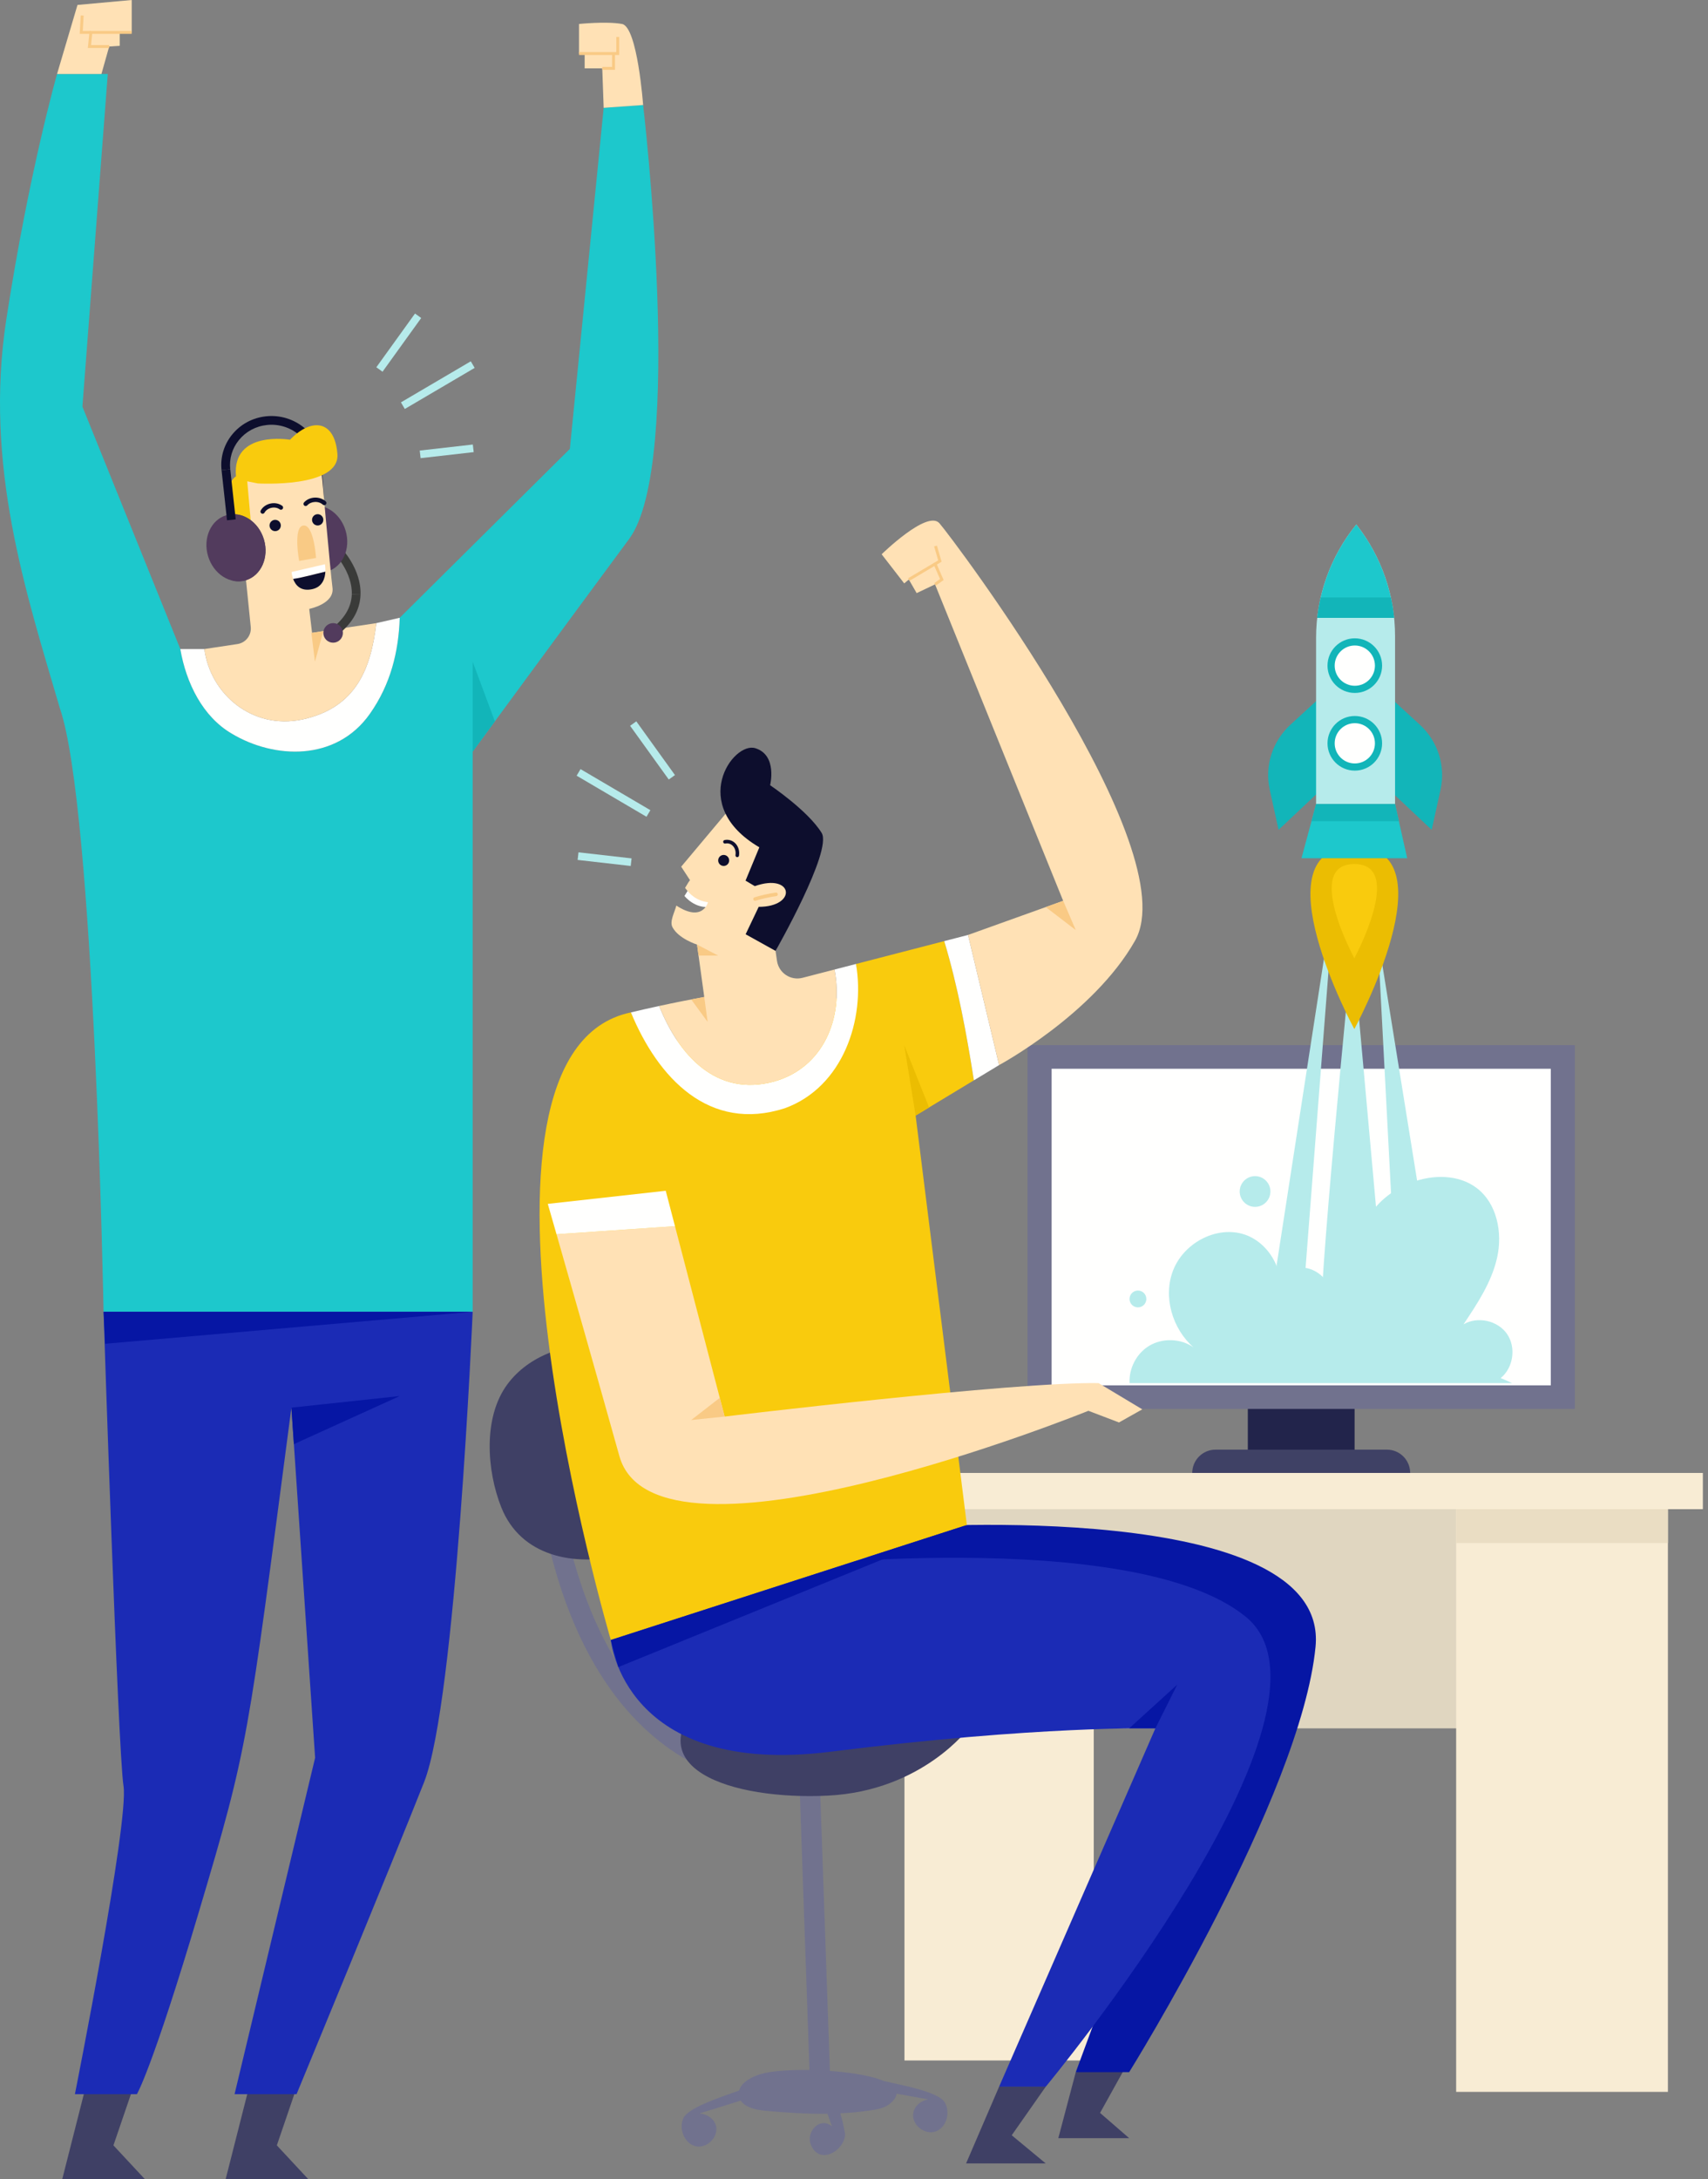 <svg width="316" height="403" viewBox="0 0 316 403" fill="none" xmlns="http://www.w3.org/2000/svg">
<rect x="0" y="0" width="316" height="403" fill="#808080" stroke="none"/>
<g clip-path="url(#clip0)">
<path fill-rule="evenodd" clip-rule="evenodd" d="M167.335 381.045H202.355V279.094H167.335V381.045Z" fill="#F8ECD4"/>
<path fill-rule="evenodd" clip-rule="evenodd" d="M230.861 268.801H250.616V258.507H230.861V268.801Z" fill="#22244B"/>
<path fill-rule="evenodd" clip-rule="evenodd" d="M168.593 319.625H290.123V277.648H168.593V319.625Z" fill="#E0D6C0"/>
<path fill-rule="evenodd" clip-rule="evenodd" d="M190.11 260.556H291.368V193.284H190.11V260.556Z" fill="#71728E"/>
<path fill-rule="evenodd" clip-rule="evenodd" d="M194.563 256.193H286.916V197.647H194.563V256.193Z" fill="#FFFFFE"/>
<path fill-rule="evenodd" clip-rule="evenodd" d="M161.213 279.093H315.048V272.393H161.213V279.093Z" fill="#F8ECD4"/>
<path fill-rule="evenodd" clip-rule="evenodd" d="M256.588 268.083H224.89C222.509 268.083 220.58 270.013 220.58 272.393H260.898C260.898 270.013 258.968 268.083 256.588 268.083Z" fill="#3F4165"/>
<path fill-rule="evenodd" clip-rule="evenodd" d="M269.406 386.851H308.583V279.094H269.406V386.851Z" fill="#F8ECD4"/>
<path fill-rule="evenodd" clip-rule="evenodd" d="M269.406 285.351H308.583V279.094H269.406V285.351Z" fill="#EADDC3"/>
<path fill-rule="evenodd" clip-rule="evenodd" d="M155.469 390.816C155.942 392.33 156.376 394.521 156.348 394.83C156.069 397.904 151.519 400.43 150.01 396.589C149.459 395.187 150.16 393.599 151.291 392.937C152.054 392.49 153.014 392.464 153.916 393.201L153.089 390.891C149.244 390.947 145.386 390.699 141.558 390.338C139.875 390.18 137.874 389.746 137.048 388.464L129.381 390.853C130.779 390.908 132.194 391.83 132.488 393.226C132.927 395.311 130.655 397.444 128.601 396.876C126.591 396.319 125.587 393.694 126.406 391.775C127.277 389.734 133.533 387.779 136.747 386.597C137.195 384.951 139.483 383.81 141.425 383.38C143.355 382.952 146.432 382.757 149.761 382.811L147.939 330.488C144.431 330.695 137.053 330.489 128.933 326.44C118.85 321.413 105.692 309.236 100.263 279.777L103.972 279.094C108.026 301.09 117.173 316.262 130.426 322.97C140.399 328.017 149.342 326.567 149.428 326.552L151.563 326.177L153.541 382.977C156.629 383.198 159.65 383.631 161.93 384.289C161.915 384.271 161.904 384.254 161.9 384.237L161.932 384.289C162.506 384.455 163.034 384.635 163.503 384.83C166.696 385.608 173.633 386.796 174.793 388.792C175.841 390.596 175.167 393.325 173.24 394.124C171.272 394.941 168.755 393.102 168.935 390.979C169.055 389.558 170.346 388.469 171.727 388.243L165.875 387.184C165.839 387.74 165.464 388.35 164.675 389.017C163.563 389.958 161.971 390.148 160.508 390.35C158.835 390.583 157.154 390.732 155.469 390.816Z" fill="#71728E"/>
<path fill-rule="evenodd" clip-rule="evenodd" d="M125.943 253.05C121.566 250.42 116.293 248.919 111.644 248.63C104.957 248.215 97.821 250.633 93.849 256.028C89.34 262.151 90.058 271.982 92.738 278.735C99.895 296.773 131.901 287.018 134.935 270.206C136.33 262.478 131.993 256.686 125.943 253.05Z" fill="#3F4065"/>
<path fill-rule="evenodd" clip-rule="evenodd" d="M179.276 319.518C179.276 319.518 170.689 331.187 153.179 332.064C135.669 332.941 116.24 327.063 131.325 312.516C147.316 297.097 179.276 319.518 179.276 319.518Z" fill="#3F4065"/>
<path fill-rule="evenodd" clip-rule="evenodd" d="M199.033 383.2L195.8 395.413H208.91L203.522 390.743L208.91 381.045L199.033 383.2Z" fill="#3F4065"/>
<path fill-rule="evenodd" clip-rule="evenodd" d="M167.29 282.45C167.29 282.45 246.085 276.883 243.391 304.54C240.697 332.197 208.91 383.2 208.91 383.2H199.033L211.371 349.797L218.069 306.156L136.761 307.234L167.29 282.45Z" fill="#0616A4"/>
<path fill-rule="evenodd" clip-rule="evenodd" d="M113.009 303.283C113.009 303.283 115.343 328.784 153.776 323.935C192.208 319.087 213.759 319.625 213.759 319.625L184.845 385.894H193.474C193.474 385.894 251.473 316.034 230.461 298.973C209.449 281.911 141.633 289.993 141.633 289.993L113.009 303.283Z" fill="#1B2BB5"/>
<path fill-rule="evenodd" clip-rule="evenodd" d="M169.4 206.304L180.181 199.786C178.813 191.101 177.22 182.44 174.693 174.041L158.366 178.267C160.132 188.495 121.73 199.325 116.727 187.226C81.013 194.631 113.009 303.283 113.009 303.283L178.881 282.022L169.4 206.304Z" fill="#F9CB0D"/>
<path fill-rule="evenodd" clip-rule="evenodd" d="M184.845 196.966L179.098 172.901L174.693 174.041C177.221 182.441 178.813 191.101 180.182 199.786L184.845 196.966Z" fill="#FFFFFE"/>
<path fill-rule="evenodd" clip-rule="evenodd" d="M145.212 204.944C155.979 201.029 160.132 188.495 158.366 178.267L154.399 179.294C156.13 188.393 152.245 197.501 143.18 200.019C132.51 202.892 125.595 195.134 121.951 186.037C120.279 186.399 118.532 186.795 116.727 187.226C121.73 199.325 131.191 209.467 145.212 204.944Z" fill="#FFFFFE"/>
<path fill-rule="evenodd" clip-rule="evenodd" d="M127.583 164.172L126.634 165.689C126.634 165.689 128.514 168.133 131.518 167.692L132.212 166.584L127.583 164.172Z" fill="#FFFFFE"/>
<path fill-rule="evenodd" clip-rule="evenodd" d="M154.399 179.294L148.474 180.828C146.281 181.395 144.081 179.935 143.753 177.695L143.483 175.849L151.387 157.544L136.268 148.076L126.029 160.276L127.661 162.773C127.53 162.913 127.266 163.296 126.745 164.199C127.738 165.536 128.916 166.566 130.983 166.853C130.983 166.853 130.023 170.658 125.133 167.471C124.788 168.774 123.854 170.401 124.413 171.464C125.544 173.613 128.96 174.682 128.96 174.682L130.296 184.371C127.812 184.825 125.005 185.375 121.951 186.037C125.595 195.135 132.511 202.892 143.18 200.019C152.245 197.501 156.13 188.392 154.399 179.294Z" fill="#FFE1B5"/>
<path fill-rule="evenodd" clip-rule="evenodd" d="M143.483 175.849C143.483 175.849 154.037 157.349 152.02 154.042C149.52 149.943 142.48 145.209 142.48 145.209C142.48 145.209 143.881 139.655 139.749 138.367C135.618 137.079 127.186 148.884 140.486 156.693L137.933 162.857L139.647 163.874C146.777 161.36 147.582 167.699 140.367 167.703L137.95 172.775L143.483 175.849Z" fill="#0D0E2D"/>
<path fill-rule="evenodd" clip-rule="evenodd" d="M133.025 158.582C133.323 158.105 133.952 157.961 134.429 158.259C134.905 158.558 135.05 159.187 134.751 159.663C134.453 160.14 133.824 160.284 133.348 159.986C132.871 159.687 132.727 159.059 133.025 158.582Z" fill="#0D0E2D"/>
<path fill-rule="evenodd" clip-rule="evenodd" d="M136.225 158.465C136.262 158.488 136.305 158.504 136.351 158.511C136.531 158.539 136.7 158.415 136.727 158.235C136.863 157.341 136.587 156.469 135.989 155.901C135.465 155.405 134.763 155.204 134.058 155.349C133.879 155.385 133.763 155.56 133.8 155.739C133.836 155.918 134.011 156.033 134.19 155.996C134.69 155.894 135.166 156.031 135.534 156.38C135.976 156.799 136.177 157.456 136.074 158.135C136.054 158.269 136.117 158.397 136.225 158.465Z" fill="#0D0E2D"/>
<path fill-rule="evenodd" clip-rule="evenodd" d="M139.517 166.539C139.595 166.588 139.694 166.604 139.789 166.575C141.038 166.191 142.328 165.903 143.622 165.72C143.802 165.695 143.928 165.527 143.903 165.346C143.877 165.165 143.71 165.04 143.529 165.066C142.201 165.253 140.877 165.549 139.596 165.943C139.421 165.997 139.322 166.182 139.376 166.357C139.401 166.435 139.452 166.498 139.517 166.539Z" fill="#F9CA85"/>
<path fill-rule="evenodd" clip-rule="evenodd" d="M128.96 174.682L132.87 176.717H129.241L128.96 174.682Z" fill="#F9CA85"/>
<path fill-rule="evenodd" clip-rule="evenodd" d="M169.4 206.304L167.29 193.284L171.894 204.797L169.4 206.304Z" fill="#EBBD02"/>
<path fill-rule="evenodd" clip-rule="evenodd" d="M130.296 184.37L130.915 188.974L127.877 184.824L130.296 184.37Z" fill="#F9CA85"/>
<path fill-rule="evenodd" clip-rule="evenodd" d="M203.253 255.781C187.628 255.512 134.07 261.965 134.07 261.965L124.877 226.754L102.961 228.25C105.306 236.433 109.894 252.497 114.592 269.27C121.327 293.316 201.367 260.9 201.367 260.9L207.024 263.055L211.334 260.63L203.253 255.781Z" fill="#FFE1B5"/>
<path fill-rule="evenodd" clip-rule="evenodd" d="M123.168 220.21L101.348 222.634C101.348 222.634 101.943 224.701 102.961 228.25L124.877 226.754L123.168 220.21Z" fill="#FFFFFE"/>
<path fill-rule="evenodd" clip-rule="evenodd" d="M134.07 261.965L127.877 262.606L133.167 258.507L134.07 261.965Z" fill="#F9CA85"/>
<path fill-rule="evenodd" clip-rule="evenodd" d="M178.881 282.022L114.398 308.294L113.009 303.283L178.881 282.022Z" fill="#0616A4"/>
<path fill-rule="evenodd" clip-rule="evenodd" d="M124.877 143.336L123.731 144.16L116.577 134.223L117.723 133.398L124.877 143.336Z" fill="#B6EBEB"/>
<path fill-rule="evenodd" clip-rule="evenodd" d="M120.326 149.826L119.609 151.046L106.685 143.451L107.402 142.231L120.326 149.826Z" fill="#B6EBEB"/>
<path fill-rule="evenodd" clip-rule="evenodd" d="M116.849 158.739L116.689 160.145L106.866 159.028L107.026 157.622L116.849 158.739Z" fill="#B6EBEB"/>
<path fill-rule="evenodd" clip-rule="evenodd" d="M173.795 96.754C171.544 94.24 163.115 102.502 163.115 102.502L167.29 107.889L168.143 107.171L169.592 109.685L172.992 108.069L196.698 166.59L179.098 172.901L184.845 196.966C184.845 196.966 202.265 187.586 209.987 173.978C219.601 157.038 176.045 99.269 173.795 96.754Z" fill="#FFE1B5"/>
<path fill-rule="evenodd" clip-rule="evenodd" d="M196.698 166.589L199.032 172.002L193.474 167.746L196.698 166.589Z" fill="#F9CA85"/>
<path fill-rule="evenodd" clip-rule="evenodd" d="M168.28 107.402L168.005 106.939L173.573 103.633L172.823 101.05L173.341 100.9L174.207 103.884L168.28 107.402Z" fill="#F9CA85"/>
<path fill-rule="evenodd" clip-rule="evenodd" d="M173.149 108.288L172.835 107.85L173.915 107.079L172.745 104.4L173.239 104.184L174.583 107.263L173.149 108.288Z" fill="#F9CA85"/>
<path fill-rule="evenodd" clip-rule="evenodd" d="M184.845 385.894L178.739 400.081H193.465L187.18 394.874L193.474 385.894H184.845Z" fill="#3F4065"/>
<path fill-rule="evenodd" clip-rule="evenodd" d="M213.759 319.625L217.8 311.544L208.91 319.625H213.759Z" fill="#0616A4"/>
<path fill-rule="evenodd" clip-rule="evenodd" d="M47.308 381.105L41.747 402.999H57.038L51.218 396.744L57.038 379.715L47.308 381.105Z" fill="#3F4065"/>
<path fill-rule="evenodd" clip-rule="evenodd" d="M17.076 381.105L11.515 402.999H26.806L20.986 396.744L26.806 379.715L17.076 381.105Z" fill="#3F4065"/>
<path fill-rule="evenodd" clip-rule="evenodd" d="M66.703 109.962L65.088 109.907C65.226 105.86 61.892 102.381 61.859 102.347L63.016 101.218C63.173 101.379 66.866 105.215 66.703 109.962Z" fill="#3A3B39"/>
<path fill-rule="evenodd" clip-rule="evenodd" d="M58.463 95.136L57.897 85.563C57.779 83.559 56.857 81.727 55.302 80.402C53.697 79.035 51.553 78.375 49.435 78.59C47.349 78.8 45.487 79.798 44.191 81.397C42.952 82.927 42.386 84.835 42.597 86.769L40.99 86.945C40.733 84.579 41.423 82.248 42.936 80.38C44.503 78.443 46.754 77.237 49.272 76.982C51.835 76.722 54.411 77.52 56.35 79.171C58.244 80.784 59.366 83.02 59.51 85.467L60.076 95.041L58.463 95.136Z" fill="#0D0E2D"/>
<path fill-rule="evenodd" clip-rule="evenodd" d="M63.941 98.124C62.948 94.802 59.831 92.8 56.979 93.652C54.126 94.504 52.618 97.888 53.611 101.21C54.603 104.531 57.72 106.533 60.573 105.681C63.425 104.829 64.933 101.445 63.941 98.124Z" fill="#523B5D"/>
<path fill-rule="evenodd" clip-rule="evenodd" d="M118.985 19.419L111.687 19.94L105.431 83.016L73.953 114.248C73.747 120.521 72.268 126.566 68.419 132.018C62.164 140.88 50.696 140.359 42.876 135.667C37.509 132.536 34.451 126.336 33.359 120.028L15.248 75.197L19.939 13.684H10.556C10.556 13.684 5.343 31.93 1.172 59.037C-2.998 86.144 4.821 109.603 11.077 130.976C17.478 149.517 19.161 242.592 19.161 242.592H87.45V138.994C87.45 138.994 105.953 113.773 116.379 99.698C126.804 85.623 118.985 19.419 118.985 19.419Z" fill="#1DC8CC"/>
<path fill-rule="evenodd" clip-rule="evenodd" d="M69.627 115.235C68.639 123.43 66.049 130.887 55.908 133.061C46.749 134.989 38.932 128.444 37.807 120.028H33.359C34.451 126.335 37.509 132.536 42.876 135.667C50.696 140.359 62.164 140.88 68.42 132.018C72.269 126.565 73.747 120.521 73.953 114.248L69.627 115.235Z" fill="#FFFFFE"/>
<path fill-rule="evenodd" clip-rule="evenodd" d="M10.556 13.684L14.335 0.913L24.37 0V5.995H22.155V8.471L20.2 8.601L18.766 13.684H10.556Z" fill="#FFE1B5"/>
<path fill-rule="evenodd" clip-rule="evenodd" d="M118.985 19.419C118.985 19.419 117.943 4.952 115.075 4.431C112.208 3.91 107.126 4.431 107.126 4.431V9.905H108.168V12.642H111.426L111.687 19.94L118.985 19.419Z" fill="#FFE1B5"/>
<path fill-rule="evenodd" clip-rule="evenodd" d="M57.733 117.027L57.212 112.6C57.212 112.6 61.903 111.688 61.513 108.69C61.121 105.693 59.374 85.884 59.374 85.884L43.658 89.011L46.392 115.933C46.549 117.478 45.465 118.875 43.929 119.106L37.807 120.028C38.932 128.445 46.749 134.989 55.908 133.061C66.049 130.888 68.639 123.431 69.627 115.235L57.733 117.027Z" fill="#FFE1B5"/>
<path fill-rule="evenodd" clip-rule="evenodd" d="M87.45 242.593C87.45 242.593 84.364 314.645 78.456 329.589C72.548 344.533 54.866 387.276 54.866 387.276H43.397L58.3 325.071L53.914 260.316C45.715 322.607 46.047 322.481 36.794 353.568C28.106 382.761 25.326 387.276 25.326 387.276H13.858C13.858 387.276 23.894 336.887 22.851 330.284C21.809 323.681 19.161 242.593 19.161 242.593H87.45Z" fill="#1B2BB5"/>
<path fill-rule="evenodd" clip-rule="evenodd" d="M20.2 8.871H16.253L16.568 5.726H24.37V6.264H17.055L16.849 8.332H20.2V8.871Z" fill="#F9CA85"/>
<path fill-rule="evenodd" clip-rule="evenodd" d="M16.812 6.264H14.746L14.936 2.852L15.473 2.882L15.316 5.726H16.812V6.264Z" fill="#F9CA85"/>
<path fill-rule="evenodd" clip-rule="evenodd" d="M114.563 10.174H107.125V9.635H114.024V6.842H114.563V10.174Z" fill="#F9CA85"/>
<path fill-rule="evenodd" clip-rule="evenodd" d="M113.781 12.911H111.426V12.372H113.242V9.905H113.781V12.911Z" fill="#F9CA85"/>
<path fill-rule="evenodd" clip-rule="evenodd" d="M55.344 103.74L58.472 103.175C58.472 103.175 58.081 96.958 56.126 97.184C54.171 97.41 55.344 103.74 55.344 103.74Z" fill="#F9CA85"/>
<path fill-rule="evenodd" clip-rule="evenodd" d="M47.699 89.402C47.699 89.402 62.946 90.314 62.425 83.929C61.904 77.543 57.529 77.282 53.656 81.323C53.656 81.323 42.877 79.488 43.658 88.099C43.658 88.099 40.791 89.513 43.007 96.961L46.526 97.874L45.744 89.011L47.699 89.402Z" fill="#F9CB0D"/>
<path fill-rule="evenodd" clip-rule="evenodd" d="M51.956 97.178C51.956 96.601 51.488 96.133 50.911 96.133C50.334 96.133 49.866 96.601 49.866 97.178C49.866 97.755 50.334 98.223 50.911 98.223C51.488 98.223 51.956 97.755 51.956 97.178Z" fill="#0D0E2D"/>
<path fill-rule="evenodd" clip-rule="evenodd" d="M59.821 96.133C59.821 95.556 59.353 95.089 58.776 95.089C58.199 95.089 57.731 95.556 57.731 96.133C57.731 96.71 58.199 97.178 58.776 97.178C59.353 97.178 59.821 96.71 59.821 96.133Z" fill="#0D0E2D"/>
<path fill-rule="evenodd" clip-rule="evenodd" d="M60.111 104.346L53.947 105.779C53.947 105.779 53.984 106.378 54.237 107.063C56.195 106.771 58.156 106.189 60.198 105.716C60.234 104.946 60.111 104.346 60.111 104.346Z" fill="#FFFFFE"/>
<path fill-rule="evenodd" clip-rule="evenodd" d="M54.237 107.063C54.635 108.142 55.57 109.436 57.764 108.955C59.694 108.532 60.141 106.917 60.198 105.717C58.156 106.189 56.195 106.771 54.237 107.063Z" fill="#0D0E2D"/>
<path fill-rule="evenodd" clip-rule="evenodd" d="M48.588 95.007C48.522 95.007 48.455 94.991 48.392 94.957C48.197 94.848 48.127 94.602 48.235 94.407C48.594 93.761 49.251 93.292 50.038 93.12C50.825 92.948 51.619 93.101 52.215 93.54C52.394 93.673 52.433 93.925 52.3 94.105C52.168 94.285 51.915 94.324 51.735 94.191C51.327 93.89 50.774 93.787 50.211 93.91C49.65 94.032 49.187 94.356 48.942 94.799C48.868 94.932 48.73 95.007 48.588 95.007Z" fill="#0D0E2D"/>
<path fill-rule="evenodd" clip-rule="evenodd" d="M56.547 93.585C56.449 93.585 56.353 93.551 56.275 93.481C56.11 93.33 56.097 93.075 56.248 92.91C56.728 92.381 57.446 92.056 58.217 92.02C58.987 91.984 59.733 92.239 60.262 92.72C60.427 92.871 60.439 93.126 60.289 93.291C60.138 93.456 59.882 93.468 59.718 93.318C59.346 92.979 58.81 92.801 58.255 92.827C57.697 92.853 57.183 93.082 56.846 93.453C56.766 93.541 56.656 93.585 56.547 93.585Z" fill="#0D0E2D"/>
<path fill-rule="evenodd" clip-rule="evenodd" d="M48.823 99.757C47.83 96.435 44.714 94.433 41.861 95.285C39.008 96.137 37.501 99.521 38.493 102.843C39.485 106.164 42.602 108.166 45.455 107.314C48.307 106.462 49.815 103.078 48.823 99.757Z" fill="#523B5D"/>
<path fill-rule="evenodd" clip-rule="evenodd" d="M48.823 99.756C47.858 96.528 44.887 94.553 42.102 95.228C44.101 95.701 45.887 97.39 46.594 99.756C47.586 103.078 46.078 106.462 43.225 107.314C43.146 107.338 43.066 107.351 42.986 107.37C43.793 107.562 44.635 107.559 45.455 107.314C48.308 106.462 49.816 103.078 48.823 99.756Z" fill="#523B5D"/>
<path fill-rule="evenodd" clip-rule="evenodd" d="M62.112 117.694L61.149 116.396C63.679 114.518 65.005 112.335 65.088 109.907L66.703 109.963C66.602 112.907 65.058 115.508 62.112 117.694Z" fill="#3A3B39"/>
<path fill-rule="evenodd" clip-rule="evenodd" d="M42.597 86.769L43.61 96.046L42.003 96.221L40.99 86.945L42.597 86.769Z" fill="#0D0E2D"/>
<path fill-rule="evenodd" clip-rule="evenodd" d="M63.441 117.045C63.441 116.045 62.63 115.235 61.63 115.235C60.631 115.235 59.82 116.045 59.82 117.045C59.82 118.045 60.631 118.855 61.63 118.855C62.63 118.855 63.441 118.045 63.441 117.045Z" fill="#523B5D"/>
<path fill-rule="evenodd" clip-rule="evenodd" d="M57.611 117.045L58.268 122.374L59.821 116.712L57.611 117.045Z" fill="#F9CA85"/>
<path fill-rule="evenodd" clip-rule="evenodd" d="M87.451 242.593L19.453 248.503L19.161 242.593H87.451Z" fill="#0616A4"/>
<path fill-rule="evenodd" clip-rule="evenodd" d="M53.914 260.316L73.952 258.172L54.371 267.067L53.914 260.316Z" fill="#0616A4"/>
<path fill-rule="evenodd" clip-rule="evenodd" d="M87.45 138.994V122.374L91.556 133.4L87.45 138.994Z" fill="#12B5B9"/>
<path fill-rule="evenodd" clip-rule="evenodd" d="M76.782 57.982L77.927 58.807L70.772 68.744L69.627 67.919L76.782 57.982Z" fill="#B6EBEB"/>
<path fill-rule="evenodd" clip-rule="evenodd" d="M87.102 66.815L87.819 68.035L74.895 75.63L74.178 74.41L87.102 66.815Z" fill="#B6EBEB"/>
<path fill-rule="evenodd" clip-rule="evenodd" d="M87.478 82.206L87.638 83.612L77.815 84.729L77.655 83.323L87.478 82.206Z" fill="#B6EBEB"/>
<path fill-rule="evenodd" clip-rule="evenodd" d="M279.749 255.781C279.053 255.453 278.354 255.127 277.637 254.853C279.991 252.955 280.537 249.179 278.819 246.691C277.101 244.204 273.376 243.378 270.768 244.907C273.367 241.026 276.019 237.024 277.008 232.459C277.997 227.894 276.951 222.572 273.245 219.73C269.86 217.135 265.026 217.18 261.045 218.712C257.524 220.066 254.348 222.576 252.729 225.983C251.11 229.39 251.26 233.717 253.565 236.704C250.708 237.239 248.125 238.931 246.365 241.238C246.496 240.236 246.414 239.214 246.074 238.257C245.195 235.782 242.475 234.001 239.897 234.498C238.612 234.745 237.496 235.607 236.811 236.715C236.447 232.857 233.57 229.153 229.742 228.144C224.671 226.809 218.965 230.023 217.05 234.904C215.135 239.786 216.879 245.723 220.824 249.177C218.447 247.501 215.07 247.387 212.586 248.897C210.26 250.311 208.838 253.071 208.987 255.781H279.749Z" fill="#B6EBEB"/>
<path fill-rule="evenodd" clip-rule="evenodd" d="M235.04 220.345C235.04 218.775 233.768 217.503 232.199 217.503C230.63 217.503 229.358 218.775 229.358 220.345C229.358 221.914 230.63 223.186 232.199 223.186C233.768 223.186 235.04 221.914 235.04 220.345Z" fill="#B6EBEB"/>
<path fill-rule="evenodd" clip-rule="evenodd" d="M212.087 240.218C212.087 239.358 211.391 238.662 210.532 238.662C209.673 238.662 208.976 239.358 208.976 240.218C208.976 241.077 209.673 241.773 210.532 241.773C211.391 241.773 212.087 241.077 212.087 240.218Z" fill="#B6EBEB"/>
<path fill-rule="evenodd" clip-rule="evenodd" d="M246.979 164.173L234.442 245.275H240.711L246.979 164.173Z" fill="#B6EBEB"/>
<path fill-rule="evenodd" clip-rule="evenodd" d="M244.55 245.275C243.341 243.7 250.206 174.682 250.206 174.682L256.247 241.718L244.55 245.275Z" fill="#B6EBEB"/>
<path fill-rule="evenodd" clip-rule="evenodd" d="M257.678 226.754L254.86 172.901L262.808 222.22L257.678 226.754Z" fill="#B6EBEB"/>
<path fill-rule="evenodd" clip-rule="evenodd" d="M250.568 156.584C268.839 156.584 250.568 190.309 250.568 190.309C250.568 190.309 232.297 156.584 250.568 156.584Z" fill="#EBBD02"/>
<path fill-rule="evenodd" clip-rule="evenodd" d="M250.568 177.207C250.568 177.207 241.13 159.787 250.568 159.787C260.006 159.787 250.568 177.207 250.568 177.207Z" fill="#F9CB0D"/>
<path fill-rule="evenodd" clip-rule="evenodd" d="M236.549 153.461L244.317 146.145V128.912L238.771 133.997C235.409 137.08 233.947 141.635 234.912 146.02L236.549 153.461Z" fill="#12B5B9"/>
<path fill-rule="evenodd" clip-rule="evenodd" d="M264.881 153.461L266.519 146.02C267.484 141.635 266.022 137.08 262.659 133.997L257.113 128.912V146.145L264.881 153.461Z" fill="#12B5B9"/>
<path fill-rule="evenodd" clip-rule="evenodd" d="M251.032 97.129L250.93 96.998C246.117 102.926 243.49 110.329 243.49 117.964V148.711H258.102V117.631C258.102 110.199 255.613 102.982 251.032 97.129Z" fill="#B6EBEB"/>
<path fill-rule="evenodd" clip-rule="evenodd" d="M243.704 114.266H257.924C257.29 108.04 254.917 102.093 251.032 97.129L250.93 96.998C246.899 101.962 244.409 107.962 243.704 114.266Z" fill="#1DC8CC"/>
<path fill-rule="evenodd" clip-rule="evenodd" d="M255.706 123.097C255.706 120.307 253.444 118.045 250.654 118.045C247.865 118.045 245.604 120.307 245.604 123.097C245.604 125.886 247.865 128.148 250.654 128.148C253.444 128.148 255.706 125.886 255.706 123.097Z" fill="#12B5B9"/>
<path fill-rule="evenodd" clip-rule="evenodd" d="M254.379 123.097C254.379 121.04 252.712 119.373 250.656 119.373C248.599 119.373 246.932 121.04 246.932 123.097C246.932 125.153 248.599 126.82 250.656 126.82C252.712 126.82 254.379 125.153 254.379 123.097Z" fill="#FFFFFE"/>
<path fill-rule="evenodd" clip-rule="evenodd" d="M255.706 137.463C255.706 134.673 253.444 132.411 250.654 132.411C247.865 132.411 245.604 134.673 245.604 137.463C245.604 140.253 247.865 142.514 250.654 142.514C253.444 142.514 255.706 140.253 255.706 137.463Z" fill="#12B5B9"/>
<path fill-rule="evenodd" clip-rule="evenodd" d="M254.379 137.463C254.379 135.406 252.712 133.74 250.656 133.74C248.599 133.74 246.932 135.406 246.932 137.463C246.932 139.519 248.599 141.186 250.656 141.186C252.712 141.186 254.379 139.519 254.379 137.463Z" fill="#FFFFFE"/>
<path fill-rule="evenodd" clip-rule="evenodd" d="M243.49 148.711L240.791 158.712H260.346L258.102 148.711H243.49Z" fill="#1DC8CC"/>
<path fill-rule="evenodd" clip-rule="evenodd" d="M258.81 151.866L258.102 148.712H243.49L242.639 151.866H258.81Z" fill="#12B5B9"/>
<path fill-rule="evenodd" clip-rule="evenodd" d="M244.351 110.494C244.065 111.735 243.846 112.994 243.704 114.266H257.924C257.795 112.995 257.589 111.736 257.317 110.494H244.351Z" fill="#12B5B9"/>
</g>
<defs>
<clipPath id="clip0">
<rect width="315.18" height="403" fill="white"/>
</clipPath>
</defs>
</svg>
